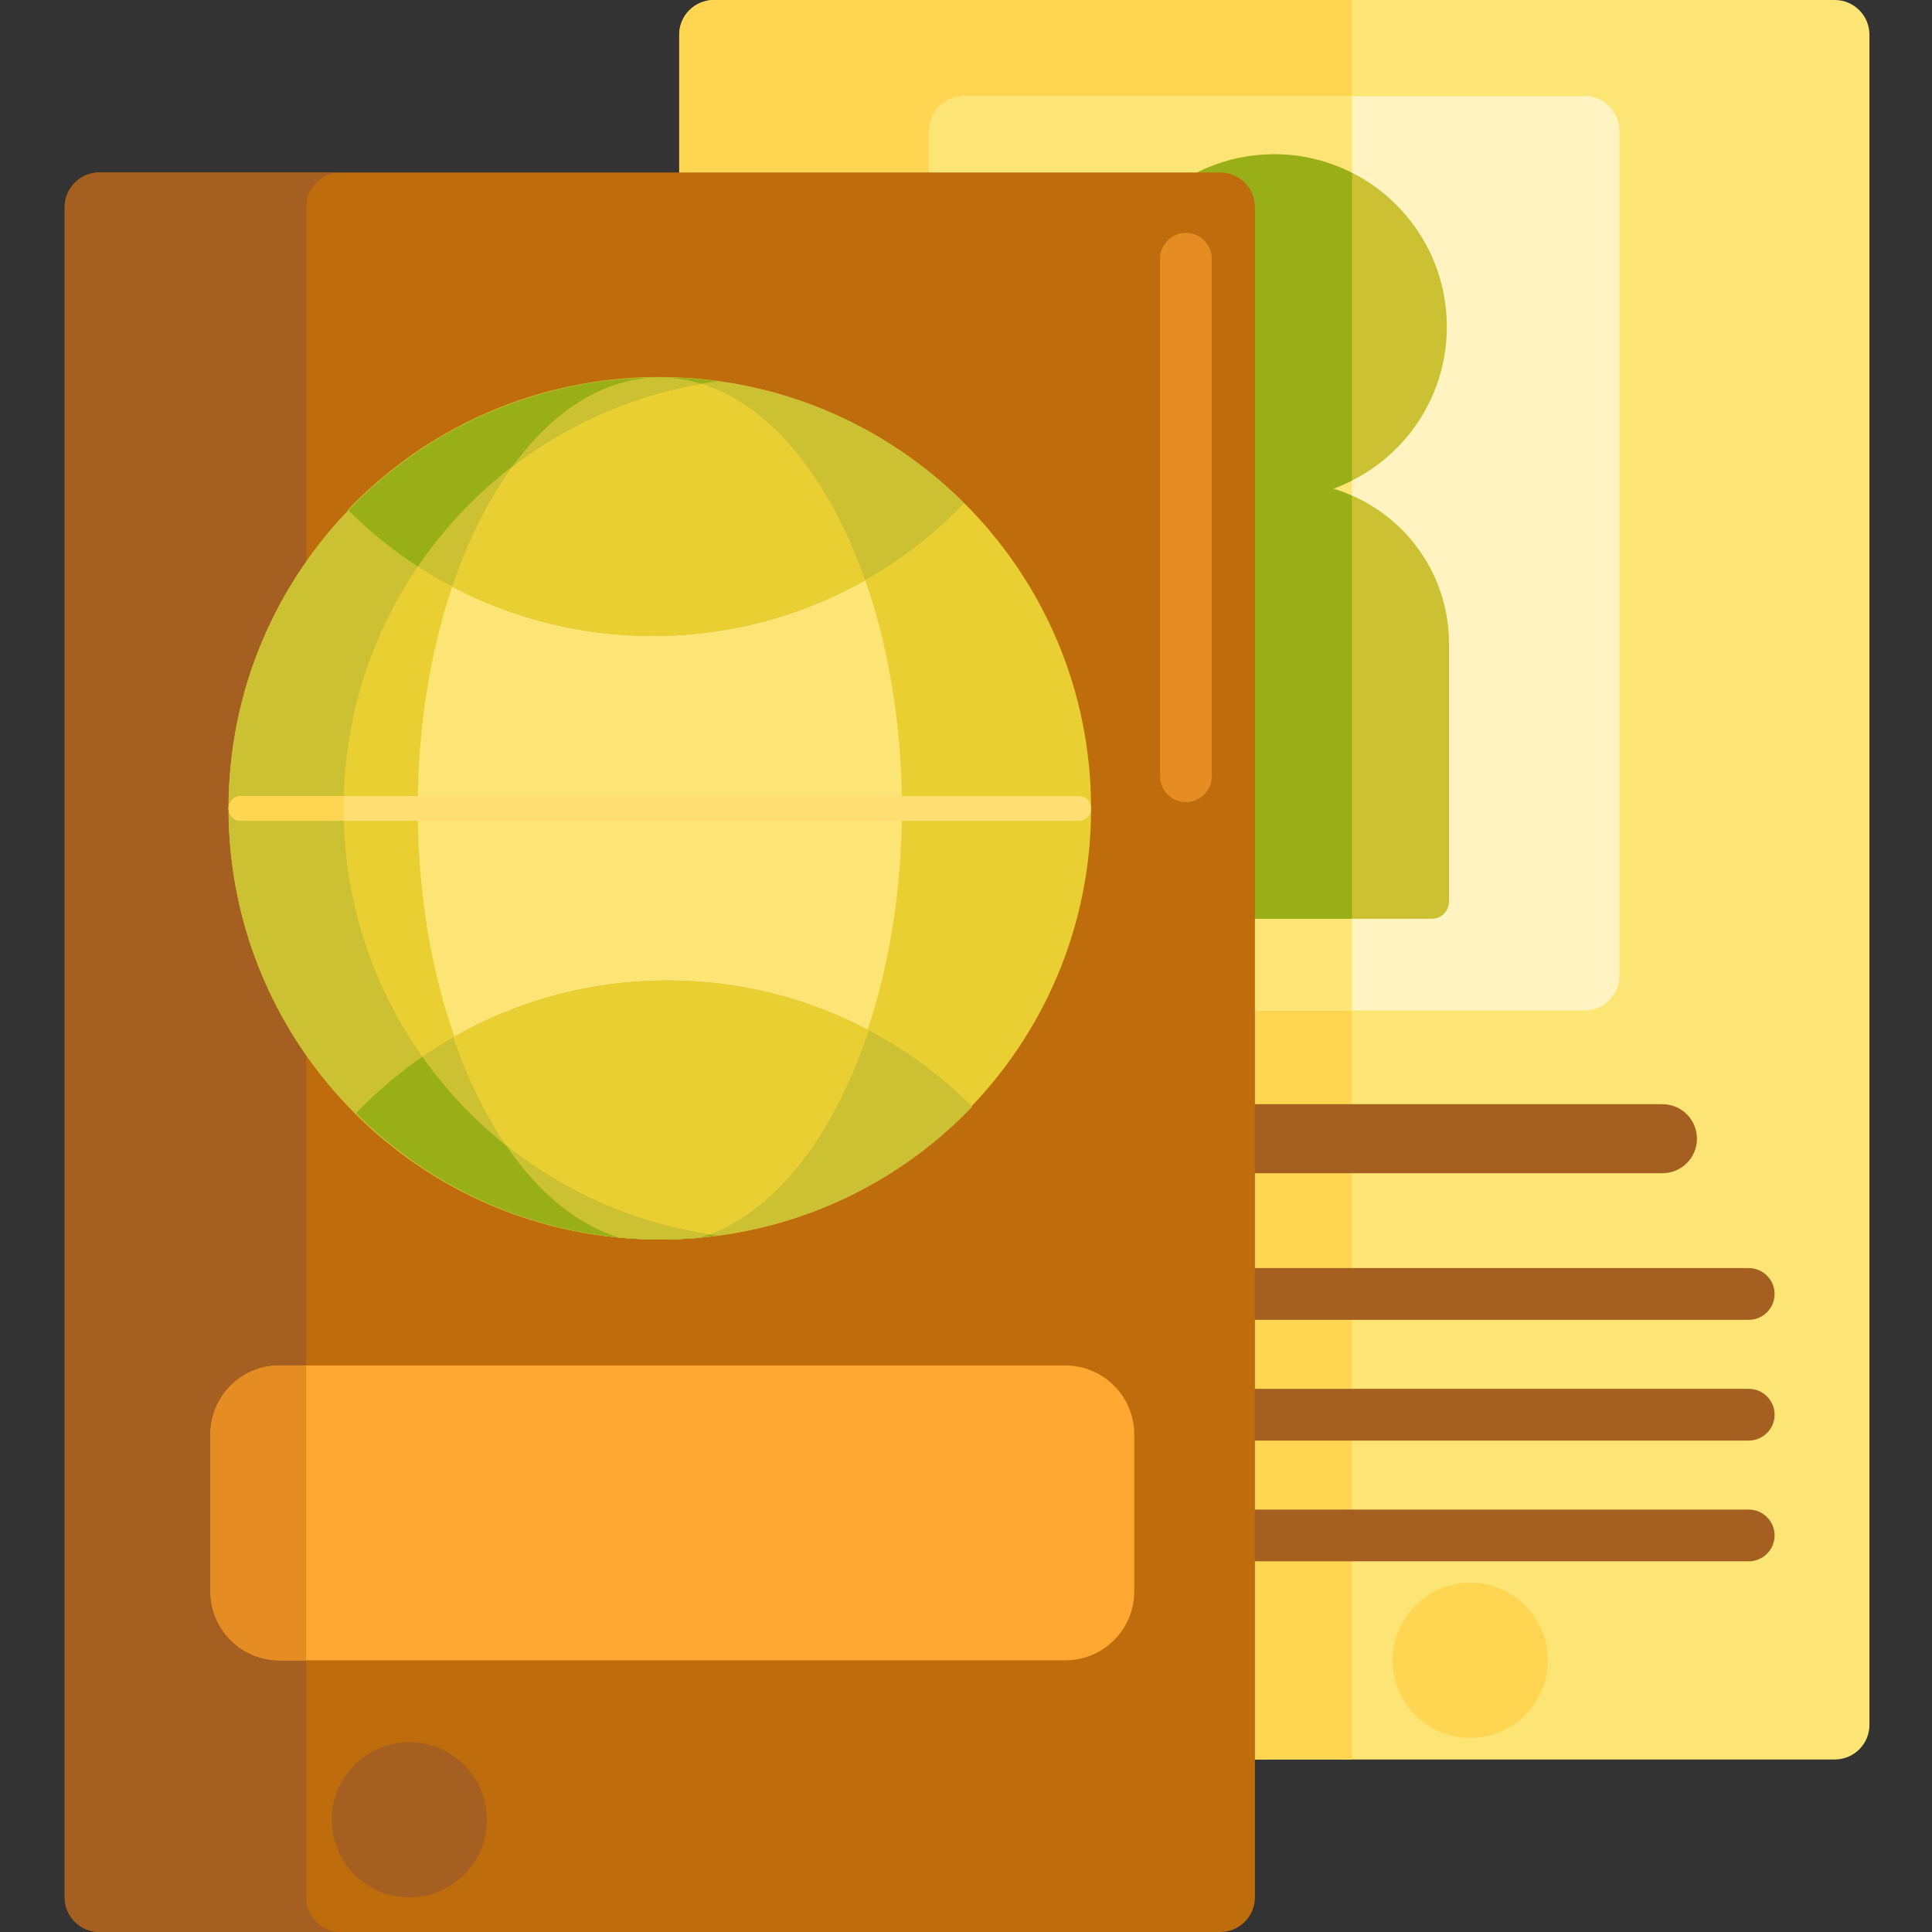 <svg height="448pt" viewBox="-15 0 448 448" width="448pt" xmlns="http://www.w3.org/2000/svg"><rect x="-15" y="0" width="448" height="448" fill="#333333" stroke="none"/><path d="m410.441 408h-259.883c-4.449 0-8.059-3.609-8.059-8.059v-391.883c0-4.449 3.609-8.059 8.059-8.059h259.883c4.449 0 8.055 3.609 8.055 8.059v391.883c.004 4.449-3.605 8.059-8.055 8.059zm0 0" fill="#fce575"/><path d="m150.559 0c-4.449 0-8.059 3.609-8.059 8.059v391.883c0 4.449 3.609 8.055 8.059 8.055h147.941v-407.996zm0 0" fill="#ffd551"/><path d="m352.5 234.297h-144c-4.418 0-8-3.582-8-8v-196c0-4.418 3.582-8 8-8h144c4.418 0 8 3.582 8 8v196c0 4.418-3.582 8-8 8zm0 0" fill="#fff4c1"/><path d="m298.5 22.297h-90c-4.418 0-8 3.582-8 8v196c0 4.418 3.582 8 8 8h90zm0 0" fill="#fce575"/><path d="m294.168 113.324c15.352-5.59 26.332-20.27 26.332-37.551 0-22.09-17.906-40-40-40s-40 17.91-40 40c0 17.281 10.98 31.961 26.332 37.551-15.508 4.586-26.832 18.914-26.832 35.906v59.82c0 2.211 1.793 4 4 4h73c2.207 0 4-1.789 4-4v-59.82c0-16.992-11.324-31.324-26.832-35.906zm0 0" fill="#ccc033"/><g fill="#a56021"><path d="m370.5 272.047h-180c-4.418 0-8-3.582-8-8s3.582-8 8-8h180c4.418 0 8 3.582 8 8s-3.582 8-8 8zm0 0"/><path d="m390.5 306.047h-220c-3.312 0-6-2.684-6-6 0-3.312 2.688-6 6-6h220c3.312 0 6 2.688 6 6 0 3.316-2.688 6-6 6zm0 0"/><path d="m390.5 334.047h-220c-3.312 0-6-2.684-6-6 0-3.312 2.688-6 6-6h220c3.312 0 6 2.688 6 6 0 3.316-2.688 6-6 6zm0 0"/><path d="m390.5 362.047h-220c-3.312 0-6-2.684-6-6 0-3.312 2.688-6 6-6h220c3.312 0 6 2.688 6 6 0 3.316-2.688 6-6 6zm0 0"/></g><path d="m298.5 114.938c-1.406-.617-2.844-1.172-4.332-1.613 1.492-.543 2.93-1.195 4.332-1.902v-71.332c-5.414-2.738-11.52-4.316-18-4.316-22.094 0-40 17.91-40 40 0 17.281 10.98 31.961 26.332 37.551-15.508 4.586-26.832 18.914-26.832 35.906v59.82c0 2.211 1.793 4 4 4h54.5zm0 0" fill="#99af17"/><path d="m267.941 448h-259.883c-4.449 0-8.059-3.609-8.059-8.059v-391.883c0-4.449 3.609-8.059 8.059-8.059h259.883c4.449 0 8.055 3.609 8.055 8.059v391.883c.004 4.449-3.605 8.059-8.055 8.059zm0 0" fill="#bf6c0d"/><path d="m260 186c-3.312 0-6-2.688-6-6v-120c0-3.312 2.688-6 6-6s6 2.688 6 6v120c0 3.312-2.688 6-6 6zm0 0" fill="#e58d23"/><path d="m56 439.941v-391.883c0-4.449 3.609-8.059 8.059-8.059h-56c-4.449 0-8.059 3.609-8.059 8.059v391.883c0 4.449 3.609 8.055 8.059 8.055h56c-4.449.004-8.059-3.605-8.059-8.055zm0 0" fill="#a56021"/><path d="m238 187.465c0-55.199-44.773-99.949-100-99.949s-100 44.75-100 99.949c0 55.203 44.773 99.953 100 99.953s100-44.75 100-99.953zm0 0" fill="#eacf32"/><path d="m64.664 187.465c0-50.68 37.742-92.551 86.668-99.066-4.363-.582-8.812-.883-13.336-.883-55.227 0-100 44.75-100 99.949 0 55.203 44.773 99.953 100 99.953 4.523 0 8.973-.305 13.336-.887-48.922-6.516-86.668-48.383-86.668-99.066zm0 0" fill="#ccc033"/><path d="m194.129 187.465c0-55.199-25.129-99.949-56.129-99.949s-56.129 44.75-56.129 99.949c0 55.203 25.129 99.953 56.129 99.953s56.129-44.75 56.129-99.953zm0 0" fill="#fce575"/><path d="m137.852 87.418c-28.379 0-53.992 11.812-72.195 30.793 18.098 18.086 43.098 29.273 70.711 29.273 28.375 0 53.992-11.812 72.195-30.789-18.098-18.09-43.098-29.277-70.711-29.277zm0 0" fill="#ccc033"/><path d="m139.758 227.352c-28.379 0-53.996 11.812-72.199 30.793 18.098 18.086 43.098 29.277 70.711 29.277 28.379 0 53.996-11.816 72.195-30.793-18.094-18.09-43.094-29.277-70.707-29.277zm0 0" fill="#ccc033"/><path d="m235.223 190.32h-194.445c-1.535 0-2.777-1.277-2.777-2.855s1.242-2.855 2.777-2.855h194.445c1.535 0 2.777 1.277 2.777 2.855s-1.242 2.855-2.777 2.855zm0 0" fill="#ffdf74"/><path d="m139.758 227.352c-18.078 0-35.031 4.801-49.66 13.184 8.293 24.117 22.168 41.488 38.426 46.41 3.207.309 6.457.473 9.746.473 3.027 0 6.016-.141 8.973-.406 16.723-4.934 30.949-23.027 39.207-48.109-13.938-7.371-29.824-11.551-46.691-11.551zm0 0" fill="#eacf32"/><path d="m89.863 136.035c13.895 7.309 29.711 11.449 46.504 11.449 17.906 0 34.711-4.707 49.25-12.949-9.918-28.238-27.535-47.023-47.617-47.023-20.438.004-38.32 19.453-48.137 48.523zm0 0" fill="#eacf32"/><path d="m151.336 286.531c-28.227-3.758-52.727-19.285-68.406-41.477-5.559 3.84-10.707 8.227-15.371 13.086 18.062 18.055 43.004 29.234 70.559 29.273 4.48-.004 8.891-.305 13.219-.883zm0 0" fill="#99af17"/><path d="m65.781 118.332c4.898 4.879 10.301 9.246 16.117 13.031 15.629-22.984 40.586-39.121 69.438-42.965-4.363-.582-8.812-.883-13.336-.883-28.391 0-54.016 11.824-72.219 30.816zm0 0" fill="#99af17"/><path d="m149.48 286.262c-17.637-2.691-33.762-9.977-47.102-20.609 7.375 10.797 16.316 18.312 26.133 21.289.18.02.363.031.543.047.582.055 1.164.109 1.746.148.289.023.578.039.867.059.512.031 1.027.066 1.539.094.504.023 1.012.039 1.516.059.305.012.605.027.91.035.816.02 1.637.031 2.457.031h.031c.344 0 .684-.012 1.027-.016.922-.008 1.84-.031 2.754-.062.789-.031 1.57-.074 2.355-.121.355-.023.715-.051 1.07-.074.688-.047 1.371-.105 2.051-.172.703-.207 1.402-.449 2.102-.707zm0 0" fill="#ccc033"/><path d="m103.867 108.125c12.562-9.633 27.473-16.352 43.73-19.145-3.121-.957-6.324-1.465-9.598-1.465-12.844 0-24.676 7.684-34.133 20.609zm0 0" fill="#ccc033"/><path d="m40.777 190.32h23.934c-.023-.949-.043-1.898-.043-2.855 0-.953.02-1.906.043-2.855h-23.934c-1.535 0-2.777 1.277-2.777 2.855s1.242 2.855 2.777 2.855zm0 0" fill="#ffd551"/><path d="m232.02 385h-182.223c-8.836 0-16-7.164-16-16v-36.371c0-8.836 7.164-16 16-16h182.223c8.836 0 16 7.164 16 16v36.371c0 8.836-7.164 16-16 16zm0 0" fill="#ffa730"/><path d="m49.797 316.629c-8.836 0-16 7.164-16 16v36.371c0 8.836 7.164 16 16 16h6.203v-68.371zm0 0" fill="#e58d23"/><path d="m97.922 421.977c0 9.941-8.062 18-18 18-9.941 0-18-8.059-18-18 0-9.941 8.059-18 18-18 9.938 0 18 8.059 18 18zm0 0" fill="#a56021"/><path d="m343.922 385c0 9.941-8.062 18-18 18-9.941 0-18-8.059-18-18s8.059-18 18-18c9.938 0 18 8.059 18 18zm0 0" fill="#ffd551"/></svg>